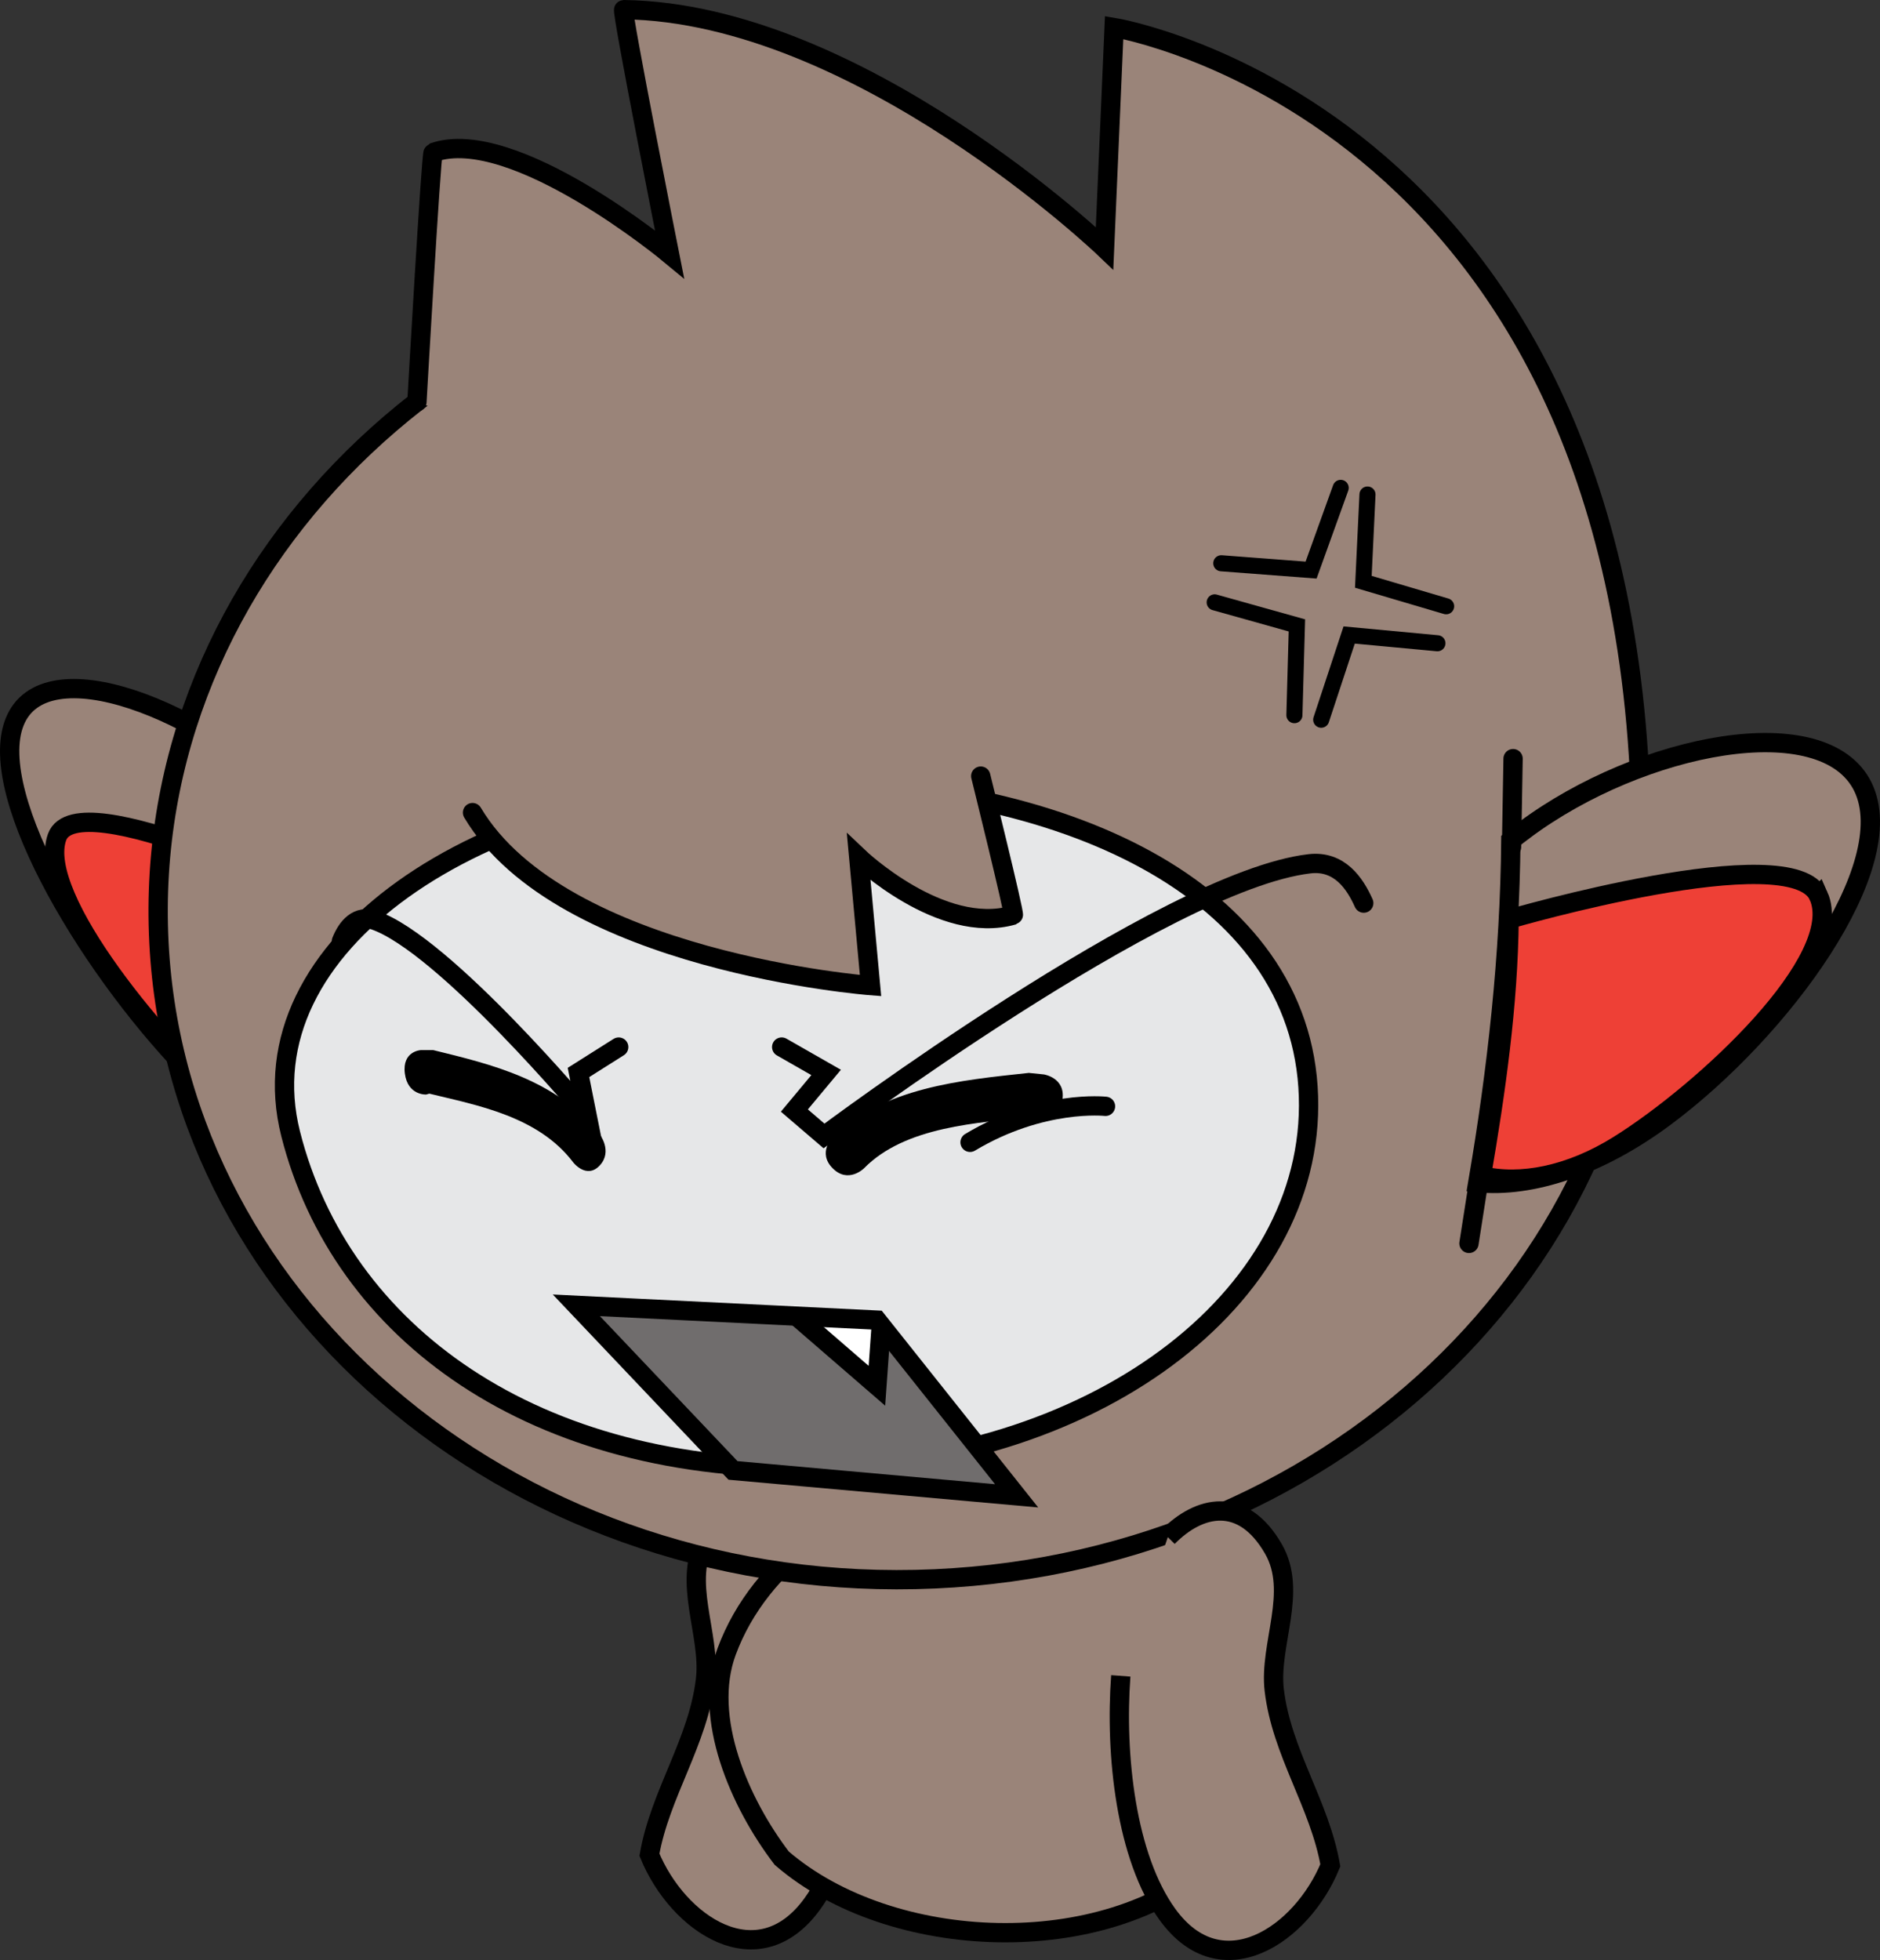 <svg version="1.1" xmlns="http://www.w3.org/2000/svg" xmlns:xlink="http://www.w3.org/1999/xlink" width="116.872" height="121.827" viewBox="0,0,116.872,121.827"><rect x="0" y="0" width="116.872" height="121.827" fill="#333333" stroke="none"/><g transform="translate(-189.32,-120.438)"><g stroke-miterlimit="10"><path d="M242.719,223.947c0.366,4.913 -0.324,11.27 -2.9,14.828c-3.361,4.643 -8.356,1.266 -10.126,-3.052c0.667,-3.8 3.031,-7.019 3.486,-10.889c0.333,-2.834 -1.488,-6.111 0.051,-8.778c1.922,-3.332 4.619,-2.712 6.566,-0.731" fill="#9a8479" stroke="#000000" stroke-width="1.2" stroke-linecap="butt"/><path d="M255.571,212.354c11.05,1.637 13.171,11.932 11.536,20.017c-0.776,1.38 -1.119,2.719 -2.381,3.852c-6.775,6.085 -20.008,5.587 -26.808,-0.286c-2.595,-3.396 -4.954,-8.716 -3.426,-12.845c2.076,-5.61 7.808,-9.598 14.376,-10.552c2.027,0 3.731,-0.039 5.477,0.134c0.478,-0.429 1.226,-0.32 1.226,-0.32z" fill="#9a8479" stroke="#000000" stroke-width="1.2" stroke-linecap="butt"/><path d="M208.26,170.76c0.255,0.254 0.506,0.51 0.752,0.77c0.352,7.145 1.331,14.416 2.649,21.599c-2.789,-0.1 -6.417,-1.981 -10.072,-5.61c-6.435,-6.389 -13.203,-17.575 -11.361,-22.203c1.842,-4.628 11.597,-0.945 18.032,5.444z" fill="#9a8479" stroke="#000000" stroke-width="1.2" stroke-linecap="butt"/><path d="M208.678,166.411l0.314,5.524" fill="none" stroke="#000000" stroke-width="1.2" stroke-linecap="round"/><path d="M212.289,196.992l-0.907,-5.284" fill="none" stroke="#000000" stroke-width="1.2" stroke-linecap="round"/><path d="M209.312,176.451c0.267,5.354 1.172,10.956 2.143,16.222c-2.031,0.261 -4.675,-0.722 -7.342,-3.022c-4.695,-4.049 -12.581,-13.46 -11.247,-17.178c1.247,-3.475 16.446,3.978 16.446,3.978z" fill="#ee4036" stroke="#000000" stroke-width="1.2" stroke-linecap="butt"/><path d="M199.16,177.947c-0.526,-23.011 19.698,-42.113 45.172,-42.664c25.474,-0.551 46.552,17.656 47.078,40.668c0.526,23.011 -19.698,42.113 -45.172,42.664c-25.474,0.551 -46.552,-17.656 -47.078,-40.668z" fill="#9a8479" stroke="#000000" stroke-width="1.2" stroke-linecap="butt"/><path d="M215.239,145.422c0,0 0.882,-15.458 1.009,-15.502c4.98,-1.748 14.694,6.316 14.694,6.316c0,0 -3.016,-15.2 -2.848,-15.198c14.592,0.191 29.892,14.834 29.892,14.834l0.595,-13.724c0,0 33.024,5.43 32.776,51.482" fill="#9a8479" stroke="#000000" stroke-width="1.2" stroke-linecap="round"/><path d="M236.85,169.018c17.677,-0.383 32.929,6.273 33.782,18.969c0.853,12.696 -12.786,23.298 -30.463,23.681c-17.677,0.383 -29.661,-8.42 -32.781,-20.756c-2.968,-11.734 11.786,-21.512 29.463,-21.894z" fill="#e6e7e8" stroke="#000000" stroke-width="1.2" stroke-linecap="butt"/><path d="M218.693,170.947c0,0 10.315,-3.883 15.65,-4.266c5.193,-0.373 15.946,1.998 15.946,1.998c0,0 2.131,8.611 2.025,8.641c-4.485,1.29 -9.61,-3.591 -9.61,-3.591l0.734,7.971c0,0 -19.219,-1.476 -24.744,-10.752z" fill="#9a8479" stroke="#000000" stroke-width="0" stroke-linecap="round"/><path d="M250.289,168.678c0,0 2.131,8.611 2.025,8.641c-4.485,1.29 -9.61,-3.591 -9.61,-3.591l0.734,7.971c0,0 -19.219,-1.476 -24.744,-10.752" fill="none" stroke="#000000" stroke-width="1.2" stroke-linecap="round"/><path d="M284.093,172.023c7.286,-5.417 18.629,-7.605 21.037,-2.676c2.408,4.929 -5.032,15.109 -12.317,20.526c-4.139,3.077 -8.331,4.404 -11.623,4.074c1.199,-7.005 1.993,-14.15 2.053,-21.266c0.277,-0.223 0.561,-0.442 0.85,-0.657z" fill="#9a8479" stroke="#000000" stroke-width="1.2" stroke-linecap="butt"/><path d="M283.286,173.088l0.096,-5.495" fill="none" stroke="#000000" stroke-width="1.2" stroke-linecap="round"/><path d="M280.64,197.724l0.808,-5.162" fill="none" stroke="#000000" stroke-width="1.2" stroke-linecap="round"/><path d="M302.371,176.119c1.762,3.937 -7.088,12.163 -12.434,15.501c-3.037,1.896 -6.112,2.474 -8.525,1.898c0.884,-5.135 1.674,-10.616 1.723,-15.948c0,0 17.589,-5.131 19.236,-1.451z" fill="#ee4036" stroke="#000000" stroke-width="1.2" stroke-linecap="butt"/><path d="M255.368,188.784c-0.204,1.36 -1.564,1.156 -1.564,1.156l-0.232,-0.08c-3.459,0.368 -7.985,0.582 -10.548,3.204c0,0 -0.979,0.966 -1.944,-0.013c-0.966,-0.979 0.013,-1.944 0.013,-1.944c3.209,-3.084 7.939,-3.525 12.187,-3.981l0.932,0.095c0,0 1.36,0.204 1.156,1.564z" fill="#000000" stroke="none" stroke-width="0.5" stroke-linecap="butt"/><path d="M215.468,185.71l0.79,0c3.603,0.888 7.615,1.81 10.337,5.221c0,0 0.83,1.065 0.011,1.946c-0.819,0.881 -1.649,-0.185 -1.649,-0.185c-2.174,-2.883 -6.013,-3.558 -8.947,-4.277l-0.197,0.056c0,0 -1.153,0.065 -1.326,-1.315c-0.173,-1.381 0.981,-1.446 0.981,-1.446z" fill="#000000" stroke="none" stroke-width="0.5" stroke-linecap="butt"/><path d="M261.918,215.983c1.947,-1.981 4.645,-2.601 6.566,0.731c1.538,2.667 -0.283,5.944 0.051,8.778c0.455,3.87 2.819,7.089 3.486,10.889c-1.77,4.319 -6.766,7.695 -10.126,3.052c-2.575,-3.558 -3.266,-9.915 -2.9,-14.828" fill="#9a8479" stroke="#000000" stroke-width="1.2" stroke-linecap="butt"/><path d="M274.098,176.572c-0.549,-1.228 -1.506,-2.659 -3.369,-2.444c-8.972,1.039 -30.184,16.917 -30.184,16.917l-1.842,-1.579l1.974,-2.368l-2.763,-1.579" fill="none" stroke="#000000" stroke-width="1.2" stroke-linecap="round"/><path d="M227.782,185.52l-2.5,1.579l0.526,2.632c0,0 -8.87,-10.593 -13.207,-12.094c-1.048,-0.363 -1.707,0.425 -2.056,1.305" fill="none" stroke="#000000" stroke-width="1.2" stroke-linecap="round"/><path d="M252.519,213.414l-17.632,-1.579l-9.737,-10.263l18.684,0.921z" fill="#706d6d" stroke="#000000" stroke-width="0" stroke-linecap="round"/><path d="M249.624,191.441c4.47,-2.678 8.421,-2.237 8.421,-2.237" fill="none" stroke="#000000" stroke-width="1.2" stroke-linecap="round"/><g fill="none" stroke="#000000" stroke-width="1" stroke-linecap="round"><path d="M272.665,150.763l-1.84,5.11l-5.582,-0.424"/><path d="M279.221,158.122l-5.148,-1.521l0.258,-5.425"/><path d="M271.454,165.173l1.738,-5.265l5.487,0.513"/><path d="M264.832,157.879l5.111,1.432l-0.155,5.58"/></g><path d="M238.966,202.362l4.868,4.211l0.263,-3.684" fill="#ffffff" stroke="#000000" stroke-width="1.2" stroke-linecap="round"/><path d="M252.519,213.414l-17.632,-1.579l-9.737,-10.263l18.684,0.921z" fill="none" stroke="#000000" stroke-width="1.2" stroke-linecap="round"/></g></g></svg>